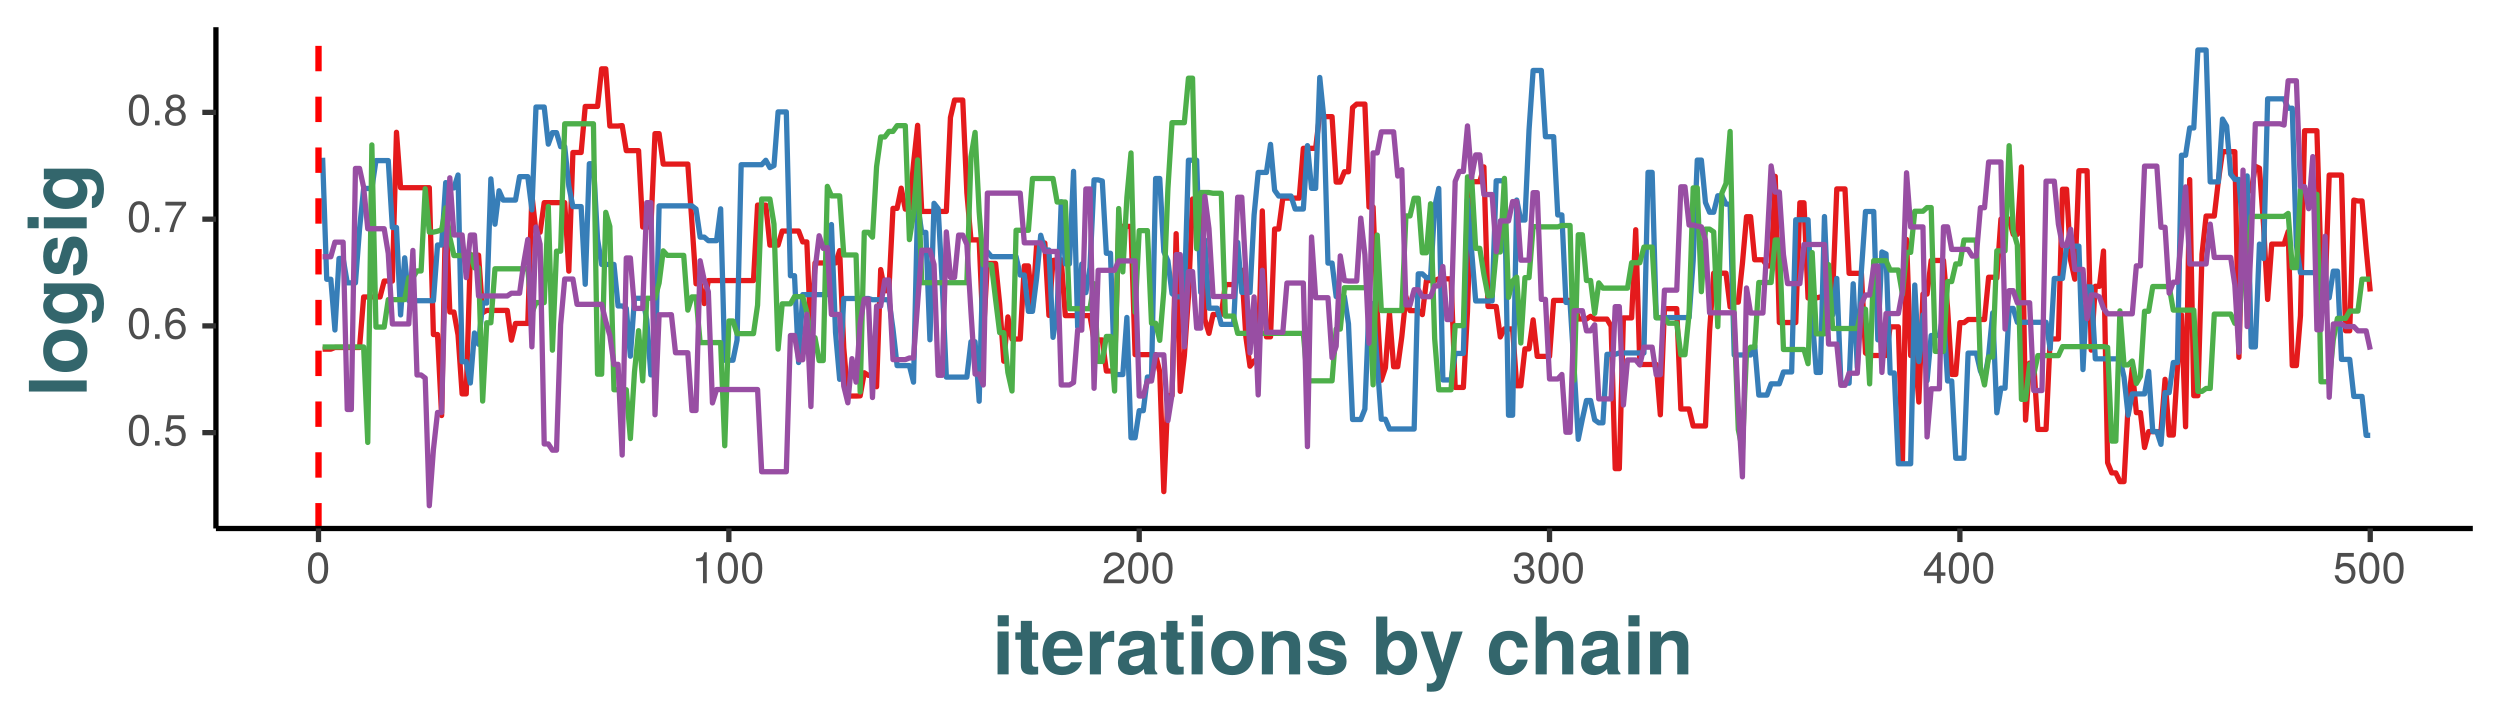<?xml version="1.0" encoding="UTF-8"?>
<svg xmlns="http://www.w3.org/2000/svg" xmlns:xlink="http://www.w3.org/1999/xlink" width="504pt" height="144pt" viewBox="0 0 504 144" version="1.1">
<defs>
<g>
<symbol overflow="visible" id="glyph0-0">
<path style="stroke:none;" d=""/>
</symbol>
<symbol overflow="visible" id="glyph0-1">
<path style="stroke:none;" d="M 4.453 -3 C 4.453 -5.156 3.781 -6.234 2.422 -6.234 C 1.078 -6.234 0.375 -5.141 0.375 -3.047 C 0.375 -0.953 1.078 0.125 2.422 0.125 C 3.734 0.125 4.453 -0.953 4.453 -3 Z M 3.672 -3.062 C 3.672 -1.297 3.266 -0.516 2.406 -0.516 C 1.578 -0.516 1.172 -1.344 1.172 -3.047 C 1.172 -4.75 1.578 -5.547 2.422 -5.547 C 3.25 -5.547 3.672 -4.734 3.672 -3.062 Z M 3.672 -3.062 "/>
</symbol>
<symbol overflow="visible" id="glyph0-2">
<path style="stroke:none;" d="M 1.688 0 L 1.688 -0.922 L 0.766 -0.922 L 0.766 0 Z M 1.688 0 "/>
</symbol>
<symbol overflow="visible" id="glyph0-3">
<path style="stroke:none;" d="M 4.516 -2.062 C 4.516 -3.297 3.688 -4.109 2.5 -4.109 C 2.062 -4.109 1.703 -4 1.344 -3.734 L 1.594 -5.344 L 4.188 -5.344 L 4.188 -6.109 L 0.969 -6.109 L 0.5 -2.844 L 1.219 -2.844 C 1.578 -3.266 1.875 -3.422 2.359 -3.422 C 3.188 -3.422 3.719 -2.891 3.719 -1.969 C 3.719 -1.062 3.203 -0.547 2.359 -0.547 C 1.688 -0.547 1.266 -0.891 1.078 -1.594 L 0.312 -1.594 C 0.562 -0.359 1.266 0.125 2.375 0.125 C 3.641 0.125 4.516 -0.75 4.516 -2.062 Z M 4.516 -2.062 "/>
</symbol>
<symbol overflow="visible" id="glyph0-4">
<path style="stroke:none;" d="M 4.516 -1.938 C 4.516 -3.094 3.719 -3.875 2.609 -3.875 C 1.984 -3.875 1.5 -3.641 1.172 -3.188 C 1.172 -4.703 1.672 -5.547 2.562 -5.547 C 3.109 -5.547 3.484 -5.203 3.609 -4.609 L 4.375 -4.609 C 4.234 -5.625 3.562 -6.234 2.609 -6.234 C 1.156 -6.234 0.375 -5.016 0.375 -2.844 C 0.375 -0.891 1.047 0.125 2.469 0.125 C 3.656 0.125 4.516 -0.719 4.516 -1.938 Z M 3.719 -1.875 C 3.719 -1.094 3.188 -0.547 2.484 -0.547 C 1.766 -0.547 1.219 -1.125 1.219 -1.922 C 1.219 -2.688 1.734 -3.188 2.5 -3.188 C 3.25 -3.188 3.719 -2.703 3.719 -1.875 Z M 3.719 -1.875 "/>
</symbol>
<symbol overflow="visible" id="glyph0-5">
<path style="stroke:none;" d="M 4.578 -5.453 L 4.578 -6.109 L 0.406 -6.109 L 0.406 -5.344 L 3.781 -5.344 C 2.531 -3.781 1.656 -1.953 1.219 0 L 2.047 0 C 2.391 -2.016 3.266 -3.891 4.578 -5.453 Z M 4.578 -5.453 "/>
</symbol>
<symbol overflow="visible" id="glyph0-6">
<path style="stroke:none;" d="M 4.516 -1.766 C 4.516 -2.453 4.156 -2.938 3.438 -3.281 C 4.078 -3.672 4.297 -3.984 4.297 -4.578 C 4.297 -5.547 3.531 -6.234 2.422 -6.234 C 1.312 -6.234 0.547 -5.547 0.547 -4.578 C 0.547 -4 0.75 -3.672 1.391 -3.281 C 0.672 -2.938 0.328 -2.453 0.328 -1.766 C 0.328 -0.625 1.188 0.125 2.422 0.125 C 3.656 0.125 4.516 -0.625 4.516 -1.766 Z M 3.5 -4.562 C 3.5 -3.969 3.062 -3.594 2.422 -3.594 C 1.766 -3.594 1.344 -3.969 1.344 -4.562 C 1.344 -5.156 1.766 -5.547 2.422 -5.547 C 3.078 -5.547 3.5 -5.156 3.5 -4.562 Z M 3.719 -1.75 C 3.719 -1.016 3.188 -0.547 2.406 -0.547 C 1.641 -0.547 1.125 -1.016 1.125 -1.75 C 1.125 -2.484 1.641 -2.938 2.422 -2.938 C 3.188 -2.938 3.719 -2.484 3.719 -1.75 Z M 3.719 -1.75 "/>
</symbol>
<symbol overflow="visible" id="glyph0-7">
<path style="stroke:none;" d="M 3.047 0 L 3.047 -6.234 L 2.547 -6.234 C 2.266 -5.281 2.094 -5.141 0.891 -5 L 0.891 -4.438 L 2.281 -4.438 L 2.281 0 Z M 3.047 0 "/>
</symbol>
<symbol overflow="visible" id="glyph0-8">
<path style="stroke:none;" d="M 4.5 -4.406 C 4.5 -5.469 3.672 -6.234 2.5 -6.234 C 1.219 -6.234 0.484 -5.594 0.438 -4.078 L 1.219 -4.078 C 1.281 -5.125 1.703 -5.562 2.469 -5.562 C 3.172 -5.562 3.703 -5.062 3.703 -4.391 C 3.703 -3.891 3.406 -3.469 2.859 -3.156 L 2.047 -2.703 C 0.75 -1.969 0.375 -1.375 0.297 0 L 4.453 0 L 4.453 -0.766 L 1.172 -0.766 C 1.25 -1.281 1.531 -1.594 2.297 -2.047 L 3.172 -2.531 C 4.047 -2.984 4.5 -3.641 4.5 -4.406 Z M 4.5 -4.406 "/>
</symbol>
<symbol overflow="visible" id="glyph0-9">
<path style="stroke:none;" d="M 4.453 -1.812 C 4.453 -2.562 4.141 -3.016 3.391 -3.266 C 3.969 -3.5 4.266 -3.891 4.266 -4.516 C 4.266 -5.594 3.547 -6.234 2.359 -6.234 C 1.109 -6.234 0.438 -5.547 0.406 -4.219 L 1.188 -4.219 C 1.203 -5.141 1.578 -5.562 2.375 -5.562 C 3.062 -5.562 3.469 -5.156 3.469 -4.5 C 3.469 -3.828 3.188 -3.547 1.938 -3.547 L 1.938 -2.906 L 2.359 -2.906 C 3.219 -2.906 3.656 -2.5 3.656 -1.797 C 3.656 -1.016 3.172 -0.547 2.359 -0.547 C 1.516 -0.547 1.109 -0.969 1.062 -1.875 L 0.281 -1.875 C 0.375 -0.5 1.062 0.125 2.344 0.125 C 3.625 0.125 4.453 -0.641 4.453 -1.812 Z M 4.453 -1.812 "/>
</symbol>
<symbol overflow="visible" id="glyph0-10">
<path style="stroke:none;" d="M 4.578 -1.5 L 4.578 -2.188 L 3.656 -2.188 L 3.656 -6.234 L 3.078 -6.234 L 0.25 -2.312 L 0.25 -1.5 L 2.875 -1.5 L 2.875 0 L 3.656 0 L 3.656 -1.5 Z M 2.875 -2.188 L 0.922 -2.188 L 2.875 -4.922 Z M 2.875 -2.188 "/>
</symbol>
<symbol overflow="visible" id="glyph1-0">
<path style="stroke:none;" d=""/>
</symbol>
<symbol overflow="visible" id="glyph1-1">
<path style="stroke:none;" d="M 3.312 0 L 3.312 -8.641 L 1.078 -8.641 L 1.078 0 Z M 3.344 -9.688 L 3.344 -11.922 L 1.109 -11.922 L 1.109 -9.688 Z M 3.344 -9.688 "/>
</symbol>
<symbol overflow="visible" id="glyph1-2">
<path style="stroke:none;" d="M 4.812 0 L 4.812 -1.562 C 4.594 -1.531 4.469 -1.516 4.297 -1.516 C 3.719 -1.516 3.562 -1.703 3.562 -2.469 L 3.562 -6.969 L 4.812 -6.969 L 4.812 -8.469 L 3.562 -8.469 L 3.562 -10.781 L 1.328 -10.781 L 1.328 -8.469 L 0.219 -8.469 L 0.219 -6.969 L 1.328 -6.969 L 1.328 -1.859 C 1.328 -0.5 2.047 0.062 3.516 0.062 C 4.016 0.062 4.422 0.016 4.812 0 Z M 4.812 0 "/>
</symbol>
<symbol overflow="visible" id="glyph1-3">
<path style="stroke:none;" d="M 8.406 -4 C 8.406 -6.969 6.891 -8.781 4.359 -8.781 C 1.875 -8.781 0.359 -7.109 0.359 -4.203 C 0.359 -1.438 1.859 0.141 4.297 0.141 C 6.234 0.141 7.812 -0.734 8.297 -2.438 L 6.094 -2.438 C 5.906 -1.812 5.203 -1.562 4.391 -1.562 C 3.328 -1.562 2.656 -2.047 2.594 -3.734 L 8.391 -3.734 Z M 6.062 -5.219 L 2.625 -5.219 C 2.766 -6.422 3.328 -7.078 4.312 -7.078 C 5.281 -7.078 5.953 -6.453 6.062 -5.219 Z M 6.062 -5.219 "/>
</symbol>
<symbol overflow="visible" id="glyph1-4">
<path style="stroke:none;" d="M 5.922 -6.5 L 5.922 -8.766 C 5.797 -8.781 5.719 -8.781 5.641 -8.781 C 4.625 -8.781 3.734 -8.109 3.25 -6.938 L 3.25 -8.641 L 1.016 -8.641 L 1.016 0 L 3.25 0 L 3.25 -4.594 C 3.25 -5.906 3.906 -6.562 5.219 -6.562 C 5.453 -6.562 5.609 -6.547 5.922 -6.5 Z M 5.922 -6.5 "/>
</symbol>
<symbol overflow="visible" id="glyph1-5">
<path style="stroke:none;" d="M 8.391 0 L 8.391 -0.266 C 7.984 -0.641 7.875 -0.875 7.875 -1.328 L 7.875 -6.125 C 7.875 -7.891 6.672 -8.781 4.344 -8.781 C 2 -8.781 0.781 -7.797 0.641 -5.797 L 2.797 -5.797 C 2.906 -6.688 3.281 -6.969 4.391 -6.969 C 5.25 -6.969 5.688 -6.688 5.688 -6.109 C 5.688 -5.203 5.016 -5.297 3.891 -5.109 L 2.984 -4.938 C 1.281 -4.641 0.453 -3.906 0.453 -2.344 C 0.453 -0.656 1.625 0.141 3.078 0.141 C 4.031 0.141 4.906 -0.266 5.703 -1.094 C 5.703 -0.641 5.75 -0.25 5.953 0 Z M 5.688 -3.703 C 5.688 -2.406 5.047 -1.656 3.906 -1.656 C 3.156 -1.656 2.688 -1.953 2.688 -2.594 C 2.688 -3.25 3.047 -3.484 3.969 -3.656 L 4.734 -3.812 C 5.328 -3.922 5.422 -3.953 5.688 -4.078 Z M 5.688 -3.703 "/>
</symbol>
<symbol overflow="visible" id="glyph1-6">
<path style="stroke:none;" d="M 9.109 -4.25 C 9.109 -7.188 7.516 -8.781 4.812 -8.781 C 2.172 -8.781 0.562 -7.156 0.562 -4.312 C 0.562 -1.469 2.172 0.141 4.828 0.141 C 7.453 0.141 9.109 -1.484 9.109 -4.25 Z M 6.859 -4.281 C 6.859 -2.672 6.031 -1.656 4.828 -1.656 C 3.609 -1.656 2.797 -2.672 2.797 -4.312 C 2.797 -5.969 3.609 -6.969 4.828 -6.969 C 6.062 -6.969 6.859 -5.984 6.859 -4.281 Z M 6.859 -4.281 "/>
</symbol>
<symbol overflow="visible" id="glyph1-7">
<path style="stroke:none;" d="M 8.734 0 L 8.734 -5.797 C 8.734 -7.703 7.688 -8.781 5.844 -8.781 C 4.672 -8.781 3.891 -8.359 3.25 -7.391 L 3.25 -8.641 L 1.016 -8.641 L 1.016 0 L 3.25 0 L 3.25 -5.188 C 3.25 -6.203 3.969 -6.875 5.062 -6.875 C 6.016 -6.875 6.5 -6.359 6.5 -5.328 L 6.5 0 Z M 8.734 0 "/>
</symbol>
<symbol overflow="visible" id="glyph1-8">
<path style="stroke:none;" d="M 8.312 -2.562 L 8.312 -2.672 C 8.312 -3.656 7.766 -4.406 6.625 -4.734 L 3.797 -5.547 C 3.172 -5.734 3.016 -5.875 3.016 -6.219 C 3.016 -6.703 3.516 -7.031 4.297 -7.031 C 5.375 -7.031 5.906 -6.641 5.922 -5.859 L 8.078 -5.859 C 8.047 -7.688 6.641 -8.781 4.312 -8.781 C 2.125 -8.781 0.766 -7.688 0.766 -5.906 C 0.766 -4.844 1.062 -4.266 2.656 -3.781 L 5.328 -2.938 C 5.891 -2.766 6.078 -2.594 6.078 -2.359 C 6.078 -1.828 5.453 -1.609 4.422 -1.609 C 3.391 -1.609 2.844 -1.812 2.656 -2.734 L 0.469 -2.734 C 0.531 -0.844 1.922 0.141 4.547 0.141 C 6.969 0.141 8.312 -0.812 8.312 -2.562 Z M 8.312 -2.562 "/>
</symbol>
<symbol overflow="visible" id="glyph1-9">
<path style="stroke:none;" d=""/>
</symbol>
<symbol overflow="visible" id="glyph1-10">
<path style="stroke:none;" d="M 9.203 -4.203 C 9.203 -6.656 7.844 -8.781 5.562 -8.781 C 4.5 -8.781 3.734 -8.391 3.188 -7.516 L 3.188 -11.656 L 0.938 -11.656 L 0.938 0 L 3.188 0 L 3.188 -0.984 C 3.734 -0.25 4.484 0.141 5.562 0.141 C 7.625 0.141 9.203 -1.594 9.203 -4.203 Z M 6.953 -4.297 C 6.953 -2.734 6.172 -1.734 5.078 -1.734 C 3.938 -1.734 3.188 -2.703 3.188 -4.359 C 3.188 -5.922 3.953 -6.906 5.078 -6.906 C 6.172 -6.906 6.953 -5.906 6.953 -4.297 Z M 6.953 -4.297 "/>
</symbol>
<symbol overflow="visible" id="glyph1-11">
<path style="stroke:none;" d="M 8.609 -8.641 L 6.297 -8.641 L 4.516 -2.359 L 2.609 -8.641 L 0.141 -8.641 L 3.359 0.375 L 3.359 0.422 C 3.359 1.234 2.75 1.859 1.969 1.859 C 1.797 1.859 1.656 1.844 1.375 1.766 L 1.375 3.438 C 1.719 3.484 1.906 3.5 2.172 3.5 C 3.688 3.5 4.469 3.234 5.062 1.578 Z M 8.609 -8.641 "/>
</symbol>
<symbol overflow="visible" id="glyph1-12">
<path style="stroke:none;" d="M 8.359 -2.984 L 6.203 -2.984 C 5.922 -2.094 5.469 -1.656 4.609 -1.656 C 3.469 -1.656 2.781 -2.578 2.781 -4.25 C 2.781 -5.844 3.203 -6.969 4.609 -6.969 C 5.516 -6.969 5.953 -6.547 6.203 -5.406 L 8.359 -5.406 C 8.188 -7.516 6.781 -8.781 4.625 -8.781 C 2.047 -8.781 0.547 -7.203 0.547 -4.25 C 0.547 -1.406 2.031 0.141 4.594 0.141 C 6.688 0.141 8.141 -1.156 8.359 -2.984 Z M 8.359 -2.984 "/>
</symbol>
<symbol overflow="visible" id="glyph1-13">
<path style="stroke:none;" d="M 8.656 0 L 8.656 -5.797 C 8.656 -7.812 7.469 -8.781 5.844 -8.781 C 4.734 -8.781 3.938 -8.344 3.312 -7.391 L 3.312 -11.656 L 1.078 -11.656 L 1.078 0 L 3.312 0 L 3.312 -5.188 C 3.312 -6.172 4.031 -6.875 5.047 -6.875 C 5.844 -6.875 6.422 -6.453 6.422 -5.281 L 6.422 0 Z M 8.656 0 "/>
</symbol>
<symbol overflow="visible" id="glyph2-0">
<path style="stroke:none;" d=""/>
</symbol>
<symbol overflow="visible" id="glyph2-1">
<path style="stroke:none;" d="M 0 -3.312 L -11.656 -3.312 L -11.656 -1.078 L 0 -1.078 Z M 0 -3.312 "/>
</symbol>
<symbol overflow="visible" id="glyph2-2">
<path style="stroke:none;" d="M -4.25 -9.109 C -7.188 -9.109 -8.781 -7.516 -8.781 -4.812 C -8.781 -2.172 -7.156 -0.562 -4.312 -0.562 C -1.469 -0.562 0.141 -2.172 0.141 -4.828 C 0.141 -7.453 -1.484 -9.109 -4.25 -9.109 Z M -4.281 -6.859 C -2.672 -6.859 -1.656 -6.031 -1.656 -4.828 C -1.656 -3.609 -2.672 -2.797 -4.312 -2.797 C -5.969 -2.797 -6.969 -3.609 -6.969 -4.828 C -6.969 -6.062 -5.984 -6.859 -4.281 -6.859 Z M -4.281 -6.859 "/>
</symbol>
<symbol overflow="visible" id="glyph2-3">
<path style="stroke:none;" d="M 0.281 -8.656 L -8.641 -8.656 L -8.641 -6.531 L -7.312 -6.531 C -8.344 -5.859 -8.781 -5.125 -8.781 -4.125 C -8.781 -2.078 -6.891 -0.547 -4.219 -0.547 C -1.531 -0.547 0.141 -1.953 0.141 -4.078 C 0.141 -5.094 -0.156 -5.703 -0.984 -6.531 L 0.281 -6.531 C 1.328 -6.531 2.047 -5.75 2.047 -4.625 C 2.047 -3.781 1.703 -3.219 1.047 -3.047 L 1.047 -0.719 C 2.453 -0.75 3.484 -2.172 3.484 -4.547 C 3.484 -7.156 2.312 -8.656 0.281 -8.656 Z M -4.25 -6.562 C -2.688 -6.562 -1.734 -5.75 -1.734 -4.578 C -1.734 -3.516 -2.688 -2.781 -4.25 -2.781 C -5.891 -2.781 -6.906 -3.516 -6.906 -4.609 C -6.906 -5.734 -5.859 -6.562 -4.25 -6.562 Z M -4.25 -6.562 "/>
</symbol>
<symbol overflow="visible" id="glyph2-4">
<path style="stroke:none;" d="M -2.562 -8.312 L -2.672 -8.312 C -3.656 -8.312 -4.406 -7.766 -4.734 -6.625 L -5.547 -3.797 C -5.734 -3.172 -5.875 -3.016 -6.219 -3.016 C -6.703 -3.016 -7.031 -3.516 -7.031 -4.297 C -7.031 -5.375 -6.641 -5.906 -5.859 -5.922 L -5.859 -8.078 C -7.688 -8.047 -8.781 -6.641 -8.781 -4.312 C -8.781 -2.125 -7.688 -0.766 -5.906 -0.766 C -4.844 -0.766 -4.266 -1.062 -3.781 -2.656 L -2.938 -5.328 C -2.766 -5.891 -2.594 -6.078 -2.359 -6.078 C -1.828 -6.078 -1.609 -5.453 -1.609 -4.422 C -1.609 -3.391 -1.812 -2.844 -2.734 -2.656 L -2.734 -0.469 C -0.844 -0.531 0.141 -1.922 0.141 -4.547 C 0.141 -6.969 -0.812 -8.312 -2.562 -8.312 Z M -2.562 -8.312 "/>
</symbol>
<symbol overflow="visible" id="glyph2-5">
<path style="stroke:none;" d="M 0 -3.312 L -8.641 -3.312 L -8.641 -1.078 L 0 -1.078 Z M -9.688 -3.344 L -11.922 -3.344 L -11.922 -1.109 L -9.688 -1.109 Z M -9.688 -3.344 "/>
</symbol>
</g>
<clipPath id="clip1">
  <path d="M 43.531 5.48 L 499 5.48 L 499 107 L 43.531 107 Z M 43.531 5.48 "/>
</clipPath>
<clipPath id="clip2">
  <path d="M 63 5.48 L 65 5.48 L 65 107.543 L 63 107.543 Z M 63 5.48 "/>
</clipPath>
</defs>
<g id="surface32">
<rect x="0" y="0" width="504" height="144" style="fill:rgb(100%,100%,100%);fill-opacity:1;stroke:none;"/>
<rect x="0" y="0" width="504" height="144" style="fill:rgb(100%,100%,100%);fill-opacity:1;stroke:none;"/>
<path style="fill:none;stroke-width:1.067;stroke-linecap:round;stroke-linejoin:round;stroke:rgb(100%,100%,100%);stroke-opacity:1;stroke-miterlimit:10;" d="M 0 144 L 504 144 L 504 0 L 0 0 Z M 0 144 "/>
<g clip-path="url(#clip1)" clip-rule="nonzero">
<path style=" stroke:none;fill-rule:nonzero;fill:rgb(100%,100%,100%);fill-opacity:1;" d="M 43.531 106.543 L 498.52 106.543 L 498.52 5.48 L 43.531 5.48 Z M 43.531 106.543 "/>
</g>
<path style="fill:none;stroke-width:1.067;stroke-linecap:butt;stroke-linejoin:round;stroke:rgb(89.412%,10.196%,10.98%);stroke-opacity:1;stroke-miterlimit:1;" d="M 65.039 70.391 L 66.695 70.391 L 67.52 70.051 L 72.484 70.051 L 73.312 59.867 L 76.621 59.867 L 77.449 56.66 L 79.102 56.66 L 79.93 26.672 L 80.758 37.84 L 86.547 37.84 L 87.375 67.441 L 88.203 67.441 L 89.031 83.766 L 89.855 41.453 L 90.684 62.902 L 91.512 62.902 L 92.34 67.523 L 93.164 79.406 L 93.992 79.406 L 94.82 51.445 L 96.477 51.445 L 97.301 63.039 L 98.129 62.578 L 102.266 62.578 L 103.094 68.578 L 103.922 65.207 L 106.402 65.207 L 107.23 39.297 L 108.055 46.816 L 108.883 46.816 L 109.711 40.852 L 113.848 40.852 L 114.676 54.66 L 115.5 30.742 L 117.156 30.742 L 117.984 21.457 L 120.465 21.457 L 121.293 13.875 L 122.121 13.875 L 122.945 25.406 L 124.602 25.406 L 125.43 25.316 L 126.258 30.371 L 128.738 30.371 L 129.566 45.766 L 131.219 45.766 L 132.047 26.938 L 132.875 26.938 L 133.703 33.078 L 138.664 33.078 L 139.492 44.855 L 140.32 57.203 L 141.145 57.203 L 141.973 61.199 L 142.801 56.566 L 151.902 56.566 L 152.727 41.352 L 154.383 41.352 L 155.211 49.414 L 156.863 49.414 L 157.691 46.574 L 161 46.574 L 161.828 48.77 L 162.656 48.77 L 163.48 68.203 L 164.309 53.016 L 168.445 53.016 L 169.273 50.523 L 170.102 70.129 L 170.926 79.844 L 172.582 79.844 L 173.41 79.801 L 174.238 75.152 L 175.062 75.672 L 175.891 75.672 L 176.719 77.961 L 177.547 54.344 L 178.371 58.598 L 179.199 58.598 L 180.027 42.008 L 180.855 42.008 L 181.684 37.938 L 182.508 42.156 L 183.336 42.156 L 184.164 33.027 L 184.992 25.266 L 185.816 42.629 L 190.781 42.629 L 191.609 23.688 L 192.438 20.168 L 194.09 20.168 L 194.918 38.84 L 195.746 48.359 L 197.398 48.359 L 198.227 67.812 L 199.055 53.117 L 200.707 53.117 L 201.535 61.297 L 202.363 72.82 L 203.191 63.891 L 204.02 68.348 L 205.672 68.348 L 206.5 53.605 L 207.328 53.605 L 208.152 62.004 L 208.98 49.52 L 209.809 49.52 L 210.637 49 L 211.465 63.586 L 212.289 52.508 L 213.117 52.363 L 213.945 52.363 L 214.773 63.633 L 219.734 63.633 L 220.562 68.531 L 222.219 68.531 L 223.043 74.805 L 224.699 74.805 L 225.527 45.641 L 228.008 45.641 L 228.836 71.496 L 232.973 71.496 L 233.801 74.945 L 234.625 99.109 L 235.453 79.754 L 236.281 79.754 L 237.109 47.109 L 237.934 78.898 L 238.762 71.754 L 239.59 59.797 L 240.418 40.121 L 242.07 40.121 L 242.898 64.418 L 243.727 67.207 L 244.555 63.398 L 246.207 63.398 L 247.035 57.371 L 248.691 57.371 L 249.516 56.41 L 250.344 54.48 L 251.172 67.965 L 252 73.828 L 252.824 72.746 L 253.652 72.746 L 254.48 42.52 L 255.309 67.902 L 256.137 67.902 L 256.961 46.168 L 257.789 46.168 L 258.617 39.938 L 261.926 39.938 L 262.754 29.902 L 265.234 29.902 L 266.062 22.934 L 266.891 23.516 L 268.543 23.516 L 269.371 36.703 L 270.199 36.703 L 271.027 34.625 L 271.852 34.625 L 272.68 21.691 L 273.508 20.984 L 275.16 20.984 L 275.988 41.734 L 276.816 41.734 L 277.645 62.551 L 278.473 76.66 L 279.297 74.133 L 280.125 63.246 L 280.953 73.93 L 281.781 73.93 L 282.605 67.875 L 283.434 59.82 L 284.262 62.621 L 285.918 62.621 L 286.742 63.426 L 287.57 56.559 L 289.227 56.559 L 290.051 56.215 L 292.535 56.215 L 293.363 78.109 L 295.016 78.109 L 295.844 62.832 L 296.672 36.629 L 298.324 36.629 L 299.152 33.648 L 299.98 61.789 L 301.633 61.789 L 302.461 67.93 L 303.289 66.312 L 304.941 66.312 L 305.77 77.773 L 306.598 77.773 L 307.426 70.332 L 308.25 70.332 L 309.078 64.484 L 309.906 71.84 L 312.387 71.84 L 313.215 60.559 L 317.352 60.559 L 318.18 64.312 L 319.832 64.312 L 320.66 63.773 L 321.488 64.328 L 323.969 64.328 L 324.797 65.754 L 325.625 94.477 L 326.453 94.477 L 327.277 64.086 L 328.934 64.086 L 329.762 46.316 L 330.586 73.484 L 333.898 73.484 L 334.723 83.621 L 335.551 62.227 L 338.031 62.227 L 338.859 82.453 L 340.516 82.453 L 341.344 85.879 L 343.824 85.879 L 344.652 66.746 L 345.477 55.078 L 347.961 55.078 L 348.789 61.875 L 349.613 60.914 L 350.441 60.914 L 351.27 53.148 L 352.098 43.684 L 352.922 43.684 L 353.75 52.371 L 355.406 52.371 L 356.234 53.621 L 357.059 53.621 L 357.887 35.562 L 358.715 65.023 L 362.023 65.023 L 362.852 40.883 L 363.68 40.883 L 364.504 60.07 L 366.16 60.07 L 366.988 59.867 L 368.641 59.867 L 369.469 58.996 L 370.297 38.086 L 371.949 38.086 L 372.777 55.105 L 375.258 55.105 L 376.086 71.164 L 376.914 71.668 L 380.223 71.668 L 381.051 65.887 L 382.703 65.887 L 383.531 93.352 L 384.359 48.277 L 385.188 71.672 L 386.016 70.535 L 386.84 81.051 L 387.668 59.285 L 388.496 59.285 L 389.324 52.512 L 391.805 52.512 L 392.633 62.176 L 393.461 75.48 L 394.285 75.48 L 395.113 65.047 L 395.941 65.047 L 396.77 64.414 L 400.078 64.414 L 400.906 55.891 L 401.73 55.891 L 402.559 56.031 L 403.387 44.176 L 405.039 44.176 L 405.867 47.254 L 406.695 47.254 L 407.523 33.648 L 408.352 84.695 L 409.176 73.191 L 410.004 73.191 L 410.832 86.578 L 412.484 86.578 L 413.312 68.332 L 414.969 68.332 L 415.797 38.152 L 416.621 38.152 L 417.449 52.547 L 418.277 56.281 L 419.105 34.418 L 420.758 34.418 L 421.586 70.582 L 422.414 57.719 L 423.242 57.719 L 424.066 50.605 L 424.895 93.285 L 425.723 95.336 L 426.551 95.336 L 427.375 97.09 L 428.203 97.09 L 429.031 81.605 L 429.859 74.281 L 430.688 83.191 L 431.512 83.191 L 432.34 90.215 L 433.168 87.012 L 433.996 87.016 L 435.648 87.016 L 436.477 76.473 L 437.305 87.707 L 438.133 87.707 L 438.957 74.293 L 439.785 63.457 L 440.613 86.031 L 441.441 36.211 L 442.266 79.77 L 443.094 79.77 L 443.922 51.258 L 444.75 43.551 L 446.402 43.551 L 447.23 36.383 L 448.059 30.578 L 450.539 30.578 L 451.367 72.035 L 452.195 38.445 L 453.848 38.445 L 454.676 33.516 L 455.504 33.898 L 456.332 45.43 L 457.156 60.367 L 457.984 49.207 L 460.469 49.207 L 461.293 46.672 L 462.121 73.699 L 462.949 73.699 L 463.777 63.633 L 464.602 26.352 L 467.086 26.352 L 467.914 53.355 L 468.738 58.688 L 469.566 35.293 L 472.047 35.293 L 472.875 66.684 L 473.703 66.684 L 474.531 40.344 L 475.355 40.512 L 476.184 40.512 L 477.012 50.137 L 477.84 58.766 "/>
<path style="fill:none;stroke-width:1.067;stroke-linecap:butt;stroke-linejoin:round;stroke:rgb(21.569%,49.412%,72.157%);stroke-opacity:1;stroke-miterlimit:1;" d="M 65.039 31.805 L 65.867 56.301 L 66.695 56.301 L 67.52 66.523 L 68.348 52.109 L 69.176 52.109 L 70.004 57.02 L 71.656 57.02 L 72.484 46.133 L 73.312 37.996 L 74.965 37.996 L 75.793 32.375 L 78.273 32.375 L 79.102 45.859 L 79.93 45.859 L 80.758 63.484 L 81.586 51.977 L 82.41 60.621 L 87.375 60.621 L 88.203 49.391 L 89.031 49.391 L 89.855 36.812 L 90.684 37.879 L 91.512 37.879 L 92.34 35.281 L 93.164 72.918 L 93.992 72.918 L 94.82 77.211 L 95.648 67.133 L 96.477 69.398 L 97.301 61.09 L 98.129 61.09 L 98.957 36.066 L 99.785 45.199 L 100.609 38.465 L 101.438 40.336 L 103.922 40.336 L 104.746 35.613 L 106.402 35.613 L 107.23 42.312 L 108.055 21.578 L 109.711 21.578 L 110.539 29.059 L 111.367 26.738 L 112.191 26.738 L 113.02 29.566 L 113.848 29.566 L 114.676 37.535 L 115.5 41.645 L 117.156 41.645 L 117.984 57.309 L 118.812 33.008 L 119.637 33.008 L 120.465 48.211 L 121.293 53.312 L 123.773 53.312 L 124.602 61.684 L 125.43 61.684 L 126.258 62.164 L 127.082 71.805 L 127.91 60.137 L 129.566 60.137 L 130.391 64.508 L 131.219 75.57 L 132.047 75.57 L 132.875 41.504 L 139.492 41.504 L 140.32 42.141 L 141.145 47.805 L 141.973 47.805 L 142.801 48.516 L 144.457 48.516 L 145.281 42.102 L 146.109 72.625 L 147.766 72.625 L 148.59 68.566 L 149.418 33.207 L 153.555 33.207 L 154.383 32.312 L 155.211 33.789 L 156.035 33.379 L 156.863 22.559 L 158.52 22.559 L 159.348 55.582 L 160.172 55.582 L 161 73.082 L 161.828 59.398 L 166.793 59.398 L 167.617 45.27 L 168.445 67.055 L 169.273 76.473 L 170.102 60.176 L 175.062 60.176 L 175.891 60.422 L 179.199 60.422 L 180.027 66.363 L 180.855 73.707 L 183.336 73.707 L 184.164 77.043 L 184.992 41.309 L 185.816 46.852 L 186.645 46.852 L 187.473 68.496 L 188.301 40.992 L 189.129 42.055 L 189.953 57.07 L 190.781 76.023 L 194.918 76.023 L 195.746 68.902 L 196.574 68.902 L 197.398 80.887 L 198.227 50.781 L 199.055 50.781 L 199.883 51.746 L 204.844 51.746 L 205.672 55.445 L 206.5 55.445 L 207.328 62.766 L 208.152 62.766 L 208.98 56.082 L 209.809 47.43 L 210.637 50.41 L 211.465 50.41 L 212.289 68.008 L 213.117 62.84 L 213.945 40.695 L 214.773 53.191 L 215.598 53.191 L 216.426 34.547 L 217.254 65.926 L 218.082 53.246 L 218.91 58.992 L 219.734 53.957 L 220.562 36.262 L 221.391 36.262 L 222.219 36.496 L 223.043 51.059 L 223.871 51.059 L 224.699 75.516 L 226.355 75.516 L 227.18 64 L 228.008 88.246 L 228.836 88.246 L 229.664 82.793 L 230.488 82.793 L 231.316 76.008 L 232.145 76.008 L 232.973 35.988 L 233.801 35.988 L 234.625 50.73 L 235.453 52.586 L 236.281 59.172 L 237.109 59.84 L 238.762 59.84 L 239.59 32.305 L 241.246 32.305 L 242.07 58.957 L 242.898 48.375 L 243.727 62.133 L 245.379 62.133 L 246.207 65.391 L 248.691 65.391 L 249.516 48.867 L 250.344 58.938 L 252 58.938 L 252.824 43.352 L 253.652 34.766 L 255.309 34.766 L 256.137 29.109 L 256.961 38.355 L 257.789 39.523 L 260.27 39.523 L 261.098 42.133 L 262.754 42.133 L 263.582 29.363 L 264.406 37.969 L 265.234 37.969 L 266.062 15.617 L 266.891 23.828 L 267.715 53.039 L 268.543 53.039 L 269.371 59.789 L 271.027 59.789 L 271.852 65.27 L 272.68 84.574 L 274.336 84.574 L 275.16 82.473 L 275.988 61.832 L 276.816 61.191 L 277.645 73.211 L 278.473 84.52 L 279.297 84.52 L 280.125 86.488 L 285.09 86.488 L 285.918 55.211 L 286.742 55.211 L 287.57 55.977 L 288.398 55.977 L 289.227 41.766 L 290.051 37.992 L 290.879 76.594 L 292.535 76.594 L 293.363 71.25 L 295.016 71.25 L 295.844 40.199 L 296.672 50.469 L 297.496 60.676 L 300.809 60.676 L 301.633 36.445 L 303.289 36.445 L 304.117 83.703 L 304.941 83.703 L 305.77 40.332 L 306.598 44.363 L 307.426 44.363 L 308.25 26.238 L 309.078 14.207 L 310.734 14.207 L 311.562 27.559 L 313.215 27.559 L 314.043 43.332 L 314.871 43.332 L 315.695 60.973 L 316.523 60.973 L 317.352 74.359 L 318.18 88.562 L 319.008 84.465 L 319.832 80.746 L 320.66 80.746 L 321.488 84.652 L 322.316 85.242 L 323.141 85.242 L 323.969 71.438 L 324.797 71.422 L 325.625 71.422 L 326.453 71.156 L 331.414 71.156 L 332.242 34.75 L 333.07 34.75 L 333.898 64.02 L 340.516 64.02 L 341.344 52.57 L 342.168 32.273 L 342.996 32.273 L 343.824 40.84 L 344.652 42.789 L 345.477 42.789 L 346.305 39.469 L 347.133 39.469 L 347.961 41.16 L 348.789 41.16 L 349.613 71.566 L 352.922 71.566 L 353.75 69.734 L 354.578 79.645 L 356.234 79.645 L 357.059 77.379 L 358.715 77.379 L 359.543 74.992 L 361.195 74.992 L 362.023 44.301 L 364.504 44.301 L 365.332 63.801 L 366.16 75.086 L 366.988 75.086 L 367.812 43.66 L 368.641 63.48 L 369.469 63.48 L 370.297 56.137 L 371.125 77.25 L 372.777 77.25 L 373.605 57.215 L 374.434 74.074 L 375.258 54.613 L 376.086 42.637 L 377.742 42.637 L 378.57 68.508 L 379.395 50.797 L 380.223 51.188 L 381.051 75.188 L 381.879 75.188 L 382.703 93.496 L 385.188 93.496 L 386.016 57.461 L 386.84 72.887 L 387.668 63.469 L 388.496 76.742 L 389.324 67.641 L 390.977 67.641 L 391.805 63.207 L 392.633 76.805 L 393.461 76.805 L 394.285 92.371 L 395.941 92.371 L 396.77 71.188 L 398.422 71.188 L 399.25 74.789 L 400.078 76.543 L 400.906 71.672 L 401.73 63.082 L 402.559 83.215 L 403.387 78.258 L 404.215 78.258 L 405.039 62.188 L 405.867 62.188 L 406.695 64.973 L 412.484 64.973 L 413.312 70.32 L 414.141 56.141 L 415.797 56.141 L 416.621 49.633 L 419.105 49.633 L 419.93 74.504 L 420.758 57.844 L 421.586 57.844 L 422.414 72.34 L 427.375 72.34 L 428.203 76.02 L 429.031 83.699 L 429.859 79.414 L 432.34 79.414 L 433.168 74.863 L 433.996 87 L 434.82 87 L 435.648 89.578 L 436.477 79.152 L 437.305 79.152 L 438.133 73.086 L 438.957 73.086 L 439.785 31.293 L 440.613 31.293 L 441.441 25.801 L 442.266 25.801 L 443.094 10.074 L 444.75 10.074 L 445.578 36.668 L 447.23 36.668 L 448.059 24.008 L 448.887 25.418 L 449.711 35.121 L 450.539 36.172 L 451.367 36.172 L 452.195 46.957 L 453.023 35.469 L 453.848 69.93 L 454.676 69.93 L 455.504 49.211 L 456.332 52.117 L 457.156 19.926 L 460.469 19.926 L 461.293 21.82 L 462.121 21.82 L 462.949 49.449 L 463.777 54.965 L 467.914 54.965 L 468.738 60.027 L 469.566 60.027 L 470.395 54.664 L 471.223 54.664 L 472.047 72.457 L 473.703 72.457 L 474.531 79.922 L 476.184 79.922 L 477.012 87.762 L 477.84 87.762 "/>
<path style="fill:none;stroke-width:1.067;stroke-linecap:butt;stroke-linejoin:round;stroke:rgb(30.196%,68.627%,29.02%);stroke-opacity:1;stroke-miterlimit:1;" d="M 65.039 69.949 L 73.312 69.949 L 74.141 89.191 L 74.965 29.219 L 75.793 65.938 L 77.449 65.938 L 78.273 60.406 L 81.586 60.406 L 82.41 55.977 L 83.238 55.977 L 84.066 54.621 L 84.895 54.621 L 85.719 38.051 L 86.547 46.797 L 87.375 46.797 L 88.203 46.613 L 89.031 46.324 L 89.855 41.898 L 90.684 47.879 L 91.512 51.523 L 93.164 51.523 L 93.992 51.242 L 94.82 51.242 L 95.648 53.988 L 96.477 53.988 L 97.301 80.855 L 98.129 65.066 L 98.957 65.066 L 99.785 54.191 L 106.402 54.191 L 107.23 63.094 L 108.055 61.004 L 109.711 61.004 L 110.539 41.621 L 111.367 70.598 L 112.191 50.637 L 113.02 50.637 L 113.848 24.957 L 119.637 24.957 L 120.465 75.434 L 121.293 75.434 L 122.121 42.809 L 122.945 45.656 L 123.773 78.57 L 126.258 78.57 L 127.082 88.41 L 127.91 75.035 L 128.738 66.668 L 129.566 76.777 L 130.391 60.125 L 132.047 60.125 L 132.875 57.062 L 133.703 50.574 L 134.527 51.484 L 137.836 51.484 L 138.664 62.52 L 139.492 59.855 L 140.32 59.855 L 141.145 69.07 L 145.281 69.07 L 146.109 89.859 L 146.938 64.711 L 147.766 64.711 L 148.59 67.258 L 151.902 67.258 L 152.727 61.527 L 153.555 40.121 L 155.211 40.121 L 156.035 45.176 L 156.863 70.379 L 157.691 61.25 L 159.348 61.25 L 160.172 59.805 L 161.828 59.805 L 162.656 62.938 L 163.48 68.082 L 164.309 68.082 L 165.137 72.691 L 165.965 72.691 L 166.793 37.574 L 167.617 39.488 L 169.273 39.488 L 170.102 51.406 L 172.582 51.406 L 173.41 79.008 L 174.238 46.828 L 175.062 46.828 L 175.891 47.816 L 176.719 33.605 L 177.547 27.613 L 178.371 27.613 L 179.199 26.492 L 180.027 26.492 L 180.855 25.332 L 182.508 25.332 L 183.336 48.301 L 184.164 43.105 L 184.992 32.238 L 185.816 56.992 L 194.918 56.992 L 195.746 31.613 L 196.574 26.695 L 197.398 42.652 L 198.227 53.363 L 199.883 53.363 L 200.707 60.344 L 201.535 67.062 L 202.363 67.062 L 203.191 75.102 L 204.02 78.824 L 204.844 46.422 L 207.328 46.422 L 208.152 35.984 L 212.289 35.984 L 213.117 40.727 L 214.773 40.727 L 215.598 62.234 L 219.734 62.234 L 220.562 57.195 L 221.391 72.863 L 222.219 72.863 L 223.043 67.824 L 223.871 67.824 L 224.699 78.828 L 225.527 42.043 L 226.355 54.812 L 227.18 39.816 L 228.008 30.836 L 228.836 62.953 L 229.664 46.492 L 231.316 46.492 L 232.145 65.164 L 232.973 65.164 L 233.801 68.613 L 234.625 58.715 L 235.453 38.031 L 236.281 24.73 L 238.762 24.73 L 239.59 15.766 L 240.418 15.766 L 241.246 50.141 L 242.07 38.816 L 243.727 38.816 L 244.555 38.965 L 246.207 38.965 L 247.035 63.723 L 248.691 63.723 L 249.516 67.203 L 262.754 67.203 L 263.582 76.777 L 268.543 76.777 L 269.371 66.34 L 270.199 66.34 L 271.027 57.996 L 275.988 57.996 L 276.816 77.578 L 277.645 47.391 L 278.473 62.602 L 282.605 62.602 L 283.434 43.531 L 284.262 43.531 L 285.09 39.969 L 285.918 39.969 L 286.742 50.953 L 287.57 50.953 L 288.398 41.082 L 289.227 68.254 L 290.051 78.582 L 292.535 78.582 L 293.363 65.645 L 295.016 65.645 L 295.844 35.66 L 296.672 35.66 L 297.496 50.066 L 298.324 50.066 L 299.152 55.332 L 299.98 59.617 L 300.809 59.617 L 301.633 50.793 L 302.461 50.793 L 303.289 35.957 L 304.117 59.941 L 304.941 56.648 L 305.77 55.871 L 306.598 69.148 L 307.426 55.969 L 308.25 55.969 L 309.078 45.688 L 309.906 45.688 L 310.734 45.738 L 314.043 45.738 L 314.871 45.457 L 316.523 45.457 L 317.352 76.648 L 318.18 47.328 L 319.008 47.328 L 319.832 56.547 L 320.66 56.547 L 321.488 63.172 L 322.316 57.031 L 323.141 58.086 L 328.105 58.086 L 328.934 52.965 L 330.586 52.965 L 331.414 49.82 L 333.07 49.82 L 333.898 64.066 L 335.551 64.066 L 336.379 65.164 L 338.031 65.164 L 338.859 71.508 L 339.688 71.508 L 340.516 63.301 L 341.344 37.879 L 342.168 37.879 L 342.996 58.801 L 343.824 46.191 L 344.652 46.191 L 345.477 46.75 L 346.305 65.848 L 347.133 38.914 L 347.961 36.996 L 348.789 26.5 L 349.613 65.215 L 350.441 86.621 L 351.27 90.621 L 352.098 70.836 L 352.922 69.984 L 353.75 69.984 L 354.578 56.949 L 357.059 56.949 L 357.887 48.375 L 358.715 48.375 L 359.543 70.461 L 363.68 70.461 L 364.504 73.32 L 365.332 50.922 L 366.16 67.297 L 367.812 67.297 L 368.641 53.359 L 369.469 66.227 L 374.434 66.227 L 375.258 62.336 L 376.086 62.336 L 376.914 77.387 L 377.742 52.555 L 380.223 52.555 L 381.051 54.445 L 382.703 54.445 L 383.531 59.305 L 384.359 50.879 L 385.188 50.879 L 386.016 42.586 L 387.668 42.586 L 388.496 41.844 L 389.324 41.844 L 390.148 70.84 L 391.805 70.84 L 392.633 56.762 L 393.461 56.762 L 394.285 53.203 L 395.113 53.203 L 395.941 48.387 L 398.422 48.387 L 399.25 74.062 L 400.078 77.602 L 400.906 71.957 L 401.73 71.957 L 402.559 50.566 L 404.215 50.566 L 405.039 29.375 L 405.867 46.547 L 406.695 49.395 L 407.523 80.508 L 408.352 80.508 L 409.176 73.418 L 410.004 75.523 L 410.832 71.691 L 414.969 71.691 L 415.797 69.879 L 424.066 69.879 L 424.895 70.031 L 425.723 88.918 L 426.551 88.918 L 427.375 62.668 L 428.203 73.566 L 429.031 73.566 L 429.859 72.785 L 430.688 77.312 L 431.512 75.871 L 432.34 62.75 L 433.168 62.75 L 433.996 57.766 L 437.305 57.766 L 438.133 62.516 L 442.266 62.516 L 443.094 78.895 L 443.922 78.895 L 444.75 78.312 L 445.578 78.312 L 446.402 63.32 L 449.711 63.32 L 450.539 65.18 L 451.367 65.18 L 452.195 53.809 L 453.023 53.809 L 453.848 43.625 L 460.469 43.625 L 461.293 43.023 L 462.121 53.957 L 462.949 53.957 L 463.777 38.25 L 464.602 38.25 L 465.43 39.188 L 467.086 39.188 L 467.914 76.965 L 469.566 76.965 L 470.395 68.461 L 471.223 64.184 L 472.875 64.184 L 473.703 62.711 L 475.355 62.711 L 476.184 56.281 L 477.84 56.281 "/>
<path style="fill:none;stroke-width:1.067;stroke-linecap:butt;stroke-linejoin:round;stroke:rgb(59.608%,30.588%,63.922%);stroke-opacity:1;stroke-miterlimit:1;" d="M 65.039 51.758 L 66.695 51.758 L 67.52 48.816 L 69.176 48.816 L 70.004 82.547 L 70.828 82.547 L 71.656 33.957 L 72.484 33.957 L 73.312 37.762 L 74.141 46.113 L 77.449 46.113 L 78.273 51.109 L 79.102 65.312 L 82.41 65.312 L 83.238 50.488 L 84.066 75.598 L 84.895 75.598 L 85.719 76.211 L 86.547 101.949 L 87.375 90.676 L 88.203 83.156 L 89.031 83.156 L 89.855 51.457 L 90.684 35.848 L 91.512 47.367 L 93.164 47.367 L 93.992 55.961 L 94.82 47.391 L 95.648 47.391 L 96.477 59.664 L 102.266 59.664 L 103.094 59.117 L 104.746 59.117 L 105.574 53.078 L 106.402 48.285 L 107.23 69.918 L 108.055 45.766 L 108.883 49.23 L 109.711 89.5 L 110.539 89.5 L 111.367 90.754 L 112.191 90.754 L 113.02 65.449 L 113.848 56.25 L 115.5 56.25 L 116.328 61.352 L 121.293 61.352 L 122.121 64.754 L 122.945 67.625 L 123.773 73.453 L 124.602 73.453 L 125.43 91.734 L 126.258 52.012 L 127.082 52.012 L 127.91 62.172 L 129.566 62.172 L 130.391 40.855 L 131.219 40.855 L 132.047 83.613 L 132.875 63.457 L 134.527 63.457 L 135.355 63.441 L 136.184 71.113 L 138.664 71.113 L 139.492 82.75 L 140.32 82.75 L 141.145 52.57 L 141.973 56.488 L 142.801 58.812 L 143.629 81.227 L 144.457 78.531 L 152.727 78.531 L 153.555 95.102 L 158.52 95.102 L 159.348 67.641 L 160.172 67.641 L 161 72.527 L 161.828 72.527 L 162.656 63.355 L 163.48 81.961 L 164.309 54.367 L 165.137 47.527 L 165.965 50.074 L 166.793 49.918 L 167.617 63.391 L 169.273 63.391 L 170.102 77.84 L 170.926 81.203 L 171.754 72.309 L 172.582 77.035 L 173.41 65.078 L 174.238 60.293 L 175.062 60.293 L 175.891 80.141 L 176.719 61.711 L 177.547 61.711 L 178.371 56.453 L 179.199 56.453 L 180.027 72.5 L 182.508 72.5 L 183.336 72.168 L 184.164 72.168 L 184.992 61.117 L 185.816 50.453 L 187.473 50.453 L 188.301 53.312 L 189.129 75.66 L 189.953 75.66 L 190.781 46.758 L 191.609 55.934 L 192.438 55.934 L 193.262 47.398 L 194.09 47.398 L 194.918 49.273 L 195.746 62.84 L 196.574 75.41 L 197.398 75.41 L 198.227 77.613 L 199.055 38.934 L 205.672 38.934 L 206.5 48.953 L 209.809 48.953 L 210.637 50.695 L 213.117 50.695 L 213.945 77.605 L 215.598 77.605 L 216.426 77.125 L 217.254 66.551 L 218.082 66.551 L 218.91 38.094 L 219.734 38.094 L 220.562 78.277 L 221.391 54.492 L 224.699 54.492 L 225.527 52.602 L 228.836 52.602 L 229.664 79.836 L 230.488 79.836 L 231.316 76.809 L 232.145 76.809 L 232.973 71.531 L 234.625 71.531 L 235.453 84.785 L 236.281 79.531 L 237.109 51.332 L 237.934 51.332 L 238.762 69.926 L 239.59 54.754 L 240.418 54.754 L 241.246 66.145 L 242.07 66.145 L 242.898 39.582 L 243.727 46.078 L 244.555 59.777 L 248.691 59.777 L 249.516 39.762 L 250.344 39.762 L 251.172 55.18 L 252 71.137 L 252.824 59.863 L 253.652 79.613 L 254.48 54.492 L 255.309 66.996 L 258.617 66.996 L 259.445 57.062 L 262.754 57.062 L 263.582 90.035 L 264.406 47.777 L 265.234 60.016 L 267.715 60.016 L 268.543 72.113 L 269.371 69.812 L 270.199 51.59 L 271.027 56.562 L 271.852 56.652 L 273.508 56.652 L 274.336 43.984 L 275.16 51.336 L 275.988 69.191 L 276.816 30.828 L 277.645 30.828 L 278.473 26.578 L 280.953 26.578 L 281.781 35.492 L 282.605 34.211 L 283.434 61.484 L 284.262 61.484 L 285.09 58.406 L 285.918 58.406 L 286.742 59.816 L 288.398 59.816 L 289.227 57.629 L 290.051 57.629 L 290.879 53.734 L 291.707 64.422 L 292.535 64.422 L 293.363 36.574 L 294.188 34.559 L 295.016 34.559 L 295.844 25.387 L 296.672 35.746 L 297.496 31.23 L 298.324 31.23 L 299.152 39.219 L 300.809 39.219 L 301.633 50.738 L 302.461 44.539 L 304.117 44.539 L 304.941 40.633 L 305.77 40.633 L 306.598 52.453 L 308.25 52.453 L 309.078 38.84 L 309.906 38.84 L 310.734 60.355 L 311.562 60.355 L 312.387 76.398 L 314.043 76.398 L 314.871 75.492 L 315.695 87.137 L 316.523 87.137 L 317.352 62.637 L 319.008 62.637 L 319.832 66.695 L 320.66 66.695 L 321.488 65.48 L 322.316 80.422 L 324.797 80.422 L 325.625 61.82 L 326.453 61.82 L 327.277 81.648 L 328.105 72.574 L 329.762 72.574 L 330.586 73.57 L 331.414 69.988 L 333.07 69.988 L 333.898 75.535 L 334.723 75.535 L 335.551 58.496 L 338.031 58.496 L 338.859 37.66 L 339.688 37.66 L 340.516 45.363 L 341.344 45.363 L 342.168 45.59 L 342.996 45.734 L 343.824 48.441 L 344.652 63.062 L 349.613 63.062 L 350.441 82.035 L 351.27 96.129 L 352.098 58.059 L 352.922 63.109 L 355.406 63.109 L 356.234 49.137 L 357.059 33.453 L 357.887 38.727 L 358.715 38.727 L 359.543 51.34 L 360.367 57.176 L 362.852 57.176 L 363.68 49.293 L 367.812 49.293 L 368.641 69.367 L 370.297 69.367 L 371.125 77.676 L 371.949 77.676 L 372.777 75.242 L 374.434 75.242 L 375.258 61.258 L 376.086 59.473 L 376.914 59.473 L 377.742 53.641 L 378.57 53.641 L 379.395 75.078 L 380.223 63.211 L 382.703 63.211 L 383.531 58.781 L 384.359 34.836 L 385.188 45.75 L 387.668 45.75 L 388.496 88.078 L 389.324 78.375 L 390.977 78.375 L 391.805 45.734 L 392.633 45.734 L 393.461 50.281 L 396.77 50.281 L 397.594 51.621 L 398.422 51.621 L 399.25 41.871 L 400.078 41.871 L 400.906 32.66 L 403.387 32.66 L 404.215 66.328 L 405.039 58.598 L 405.867 58.598 L 406.695 61.039 L 409.176 61.039 L 410.004 78.73 L 411.66 78.73 L 412.484 36.52 L 414.141 36.52 L 414.969 45.188 L 415.797 49.484 L 416.621 49.484 L 417.449 46.227 L 418.277 54.324 L 419.93 54.324 L 420.758 64.246 L 421.586 59.469 L 422.414 59.469 L 423.242 59.84 L 424.066 62.176 L 424.895 63.262 L 429.859 63.262 L 430.688 53.594 L 431.512 53.594 L 432.34 33.492 L 434.82 33.492 L 435.648 45.816 L 436.477 45.816 L 437.305 59.102 L 438.133 56.891 L 438.957 56.891 L 439.785 47.426 L 440.613 37.676 L 441.441 53.211 L 444.75 53.211 L 445.578 45.184 L 446.402 51.902 L 449.711 51.902 L 450.539 57.43 L 451.367 71.035 L 452.195 34.297 L 453.023 65.832 L 453.848 48.926 L 454.676 24.953 L 459.641 24.953 L 460.469 25.211 L 461.293 16.285 L 462.949 16.285 L 463.777 37.613 L 464.602 37.613 L 465.43 42.07 L 466.258 31.574 L 467.086 66.48 L 467.914 66.48 L 468.738 47.629 L 469.566 80.086 L 470.395 65.316 L 472.047 65.316 L 472.875 65.836 L 474.531 65.836 L 475.355 66.699 L 477.012 66.699 L 477.84 70.484 "/>
<g clip-path="url(#clip2)" clip-rule="nonzero">
<path style="fill:none;stroke-width:1.28;stroke-linecap:butt;stroke-linejoin:round;stroke:rgb(100%,0%,0%);stroke-opacity:1;stroke-dasharray:5.121,5.121;stroke-miterlimit:10;" d="M 64.211 106.543 L 64.211 5.48 "/>
</g>
<path style="fill:none;stroke-width:1.067;stroke-linecap:butt;stroke-linejoin:round;stroke:rgb(0%,0%,0%);stroke-opacity:1;stroke-miterlimit:10;" d="M 43.531 106.543 L 43.531 5.48 "/>
<g style="fill:rgb(30.196%,30.196%,30.196%);fill-opacity:1;">
  <use xlink:href="#glyph0-1" x="25.598" y="89.825"/>
  <use xlink:href="#glyph0-2" x="30.488" y="89.825"/>
  <use xlink:href="#glyph0-3" x="32.934" y="89.825"/>
</g>
<g style="fill:rgb(30.196%,30.196%,30.196%);fill-opacity:1;">
  <use xlink:href="#glyph0-1" x="25.598" y="68.302"/>
  <use xlink:href="#glyph0-2" x="30.488" y="68.302"/>
  <use xlink:href="#glyph0-4" x="32.934" y="68.302"/>
</g>
<g style="fill:rgb(30.196%,30.196%,30.196%);fill-opacity:1;">
  <use xlink:href="#glyph0-1" x="25.598" y="46.782"/>
  <use xlink:href="#glyph0-2" x="30.488" y="46.782"/>
  <use xlink:href="#glyph0-5" x="32.934" y="46.782"/>
</g>
<g style="fill:rgb(30.196%,30.196%,30.196%);fill-opacity:1;">
  <use xlink:href="#glyph0-1" x="25.598" y="25.259"/>
  <use xlink:href="#glyph0-2" x="30.488" y="25.259"/>
  <use xlink:href="#glyph0-6" x="32.934" y="25.259"/>
</g>
<path style="fill:none;stroke-width:1.067;stroke-linecap:butt;stroke-linejoin:round;stroke:rgb(20%,20%,20%);stroke-opacity:1;stroke-miterlimit:10;" d="M 40.789 87.223 L 43.531 87.223 "/>
<path style="fill:none;stroke-width:1.067;stroke-linecap:butt;stroke-linejoin:round;stroke:rgb(20%,20%,20%);stroke-opacity:1;stroke-miterlimit:10;" d="M 40.789 65.699 L 43.531 65.699 "/>
<path style="fill:none;stroke-width:1.067;stroke-linecap:butt;stroke-linejoin:round;stroke:rgb(20%,20%,20%);stroke-opacity:1;stroke-miterlimit:10;" d="M 40.789 44.18 L 43.531 44.18 "/>
<path style="fill:none;stroke-width:1.067;stroke-linecap:butt;stroke-linejoin:round;stroke:rgb(20%,20%,20%);stroke-opacity:1;stroke-miterlimit:10;" d="M 40.789 22.656 L 43.531 22.656 "/>
<path style="fill:none;stroke-width:1.067;stroke-linecap:butt;stroke-linejoin:round;stroke:rgb(0%,0%,0%);stroke-opacity:1;stroke-miterlimit:10;" d="M 43.531 106.543 L 498.52 106.543 "/>
<path style="fill:none;stroke-width:1.067;stroke-linecap:butt;stroke-linejoin:round;stroke:rgb(20%,20%,20%);stroke-opacity:1;stroke-miterlimit:10;" d="M 64.211 109.281 L 64.211 106.543 "/>
<path style="fill:none;stroke-width:1.067;stroke-linecap:butt;stroke-linejoin:round;stroke:rgb(20%,20%,20%);stroke-opacity:1;stroke-miterlimit:10;" d="M 146.938 109.281 L 146.938 106.543 "/>
<path style="fill:none;stroke-width:1.067;stroke-linecap:butt;stroke-linejoin:round;stroke:rgb(20%,20%,20%);stroke-opacity:1;stroke-miterlimit:10;" d="M 229.664 109.281 L 229.664 106.543 "/>
<path style="fill:none;stroke-width:1.067;stroke-linecap:butt;stroke-linejoin:round;stroke:rgb(20%,20%,20%);stroke-opacity:1;stroke-miterlimit:10;" d="M 312.387 109.281 L 312.387 106.543 "/>
<path style="fill:none;stroke-width:1.067;stroke-linecap:butt;stroke-linejoin:round;stroke:rgb(20%,20%,20%);stroke-opacity:1;stroke-miterlimit:10;" d="M 395.113 109.281 L 395.113 106.543 "/>
<path style="fill:none;stroke-width:1.067;stroke-linecap:butt;stroke-linejoin:round;stroke:rgb(20%,20%,20%);stroke-opacity:1;stroke-miterlimit:10;" d="M 477.84 109.281 L 477.84 106.543 "/>
<g style="fill:rgb(30.196%,30.196%,30.196%);fill-opacity:1;">
  <use xlink:href="#glyph0-1" x="61.711" y="117.575"/>
</g>
<g style="fill:rgb(30.196%,30.196%,30.196%);fill-opacity:1;">
  <use xlink:href="#glyph0-7" x="139.438" y="117.575"/>
  <use xlink:href="#glyph0-1" x="144.328" y="117.575"/>
  <use xlink:href="#glyph0-1" x="149.219" y="117.575"/>
</g>
<g style="fill:rgb(30.196%,30.196%,30.196%);fill-opacity:1;">
  <use xlink:href="#glyph0-8" x="222.164" y="117.575"/>
  <use xlink:href="#glyph0-1" x="227.055" y="117.575"/>
  <use xlink:href="#glyph0-1" x="231.945" y="117.575"/>
</g>
<g style="fill:rgb(30.196%,30.196%,30.196%);fill-opacity:1;">
  <use xlink:href="#glyph0-9" x="304.887" y="117.575"/>
  <use xlink:href="#glyph0-1" x="309.777" y="117.575"/>
  <use xlink:href="#glyph0-1" x="314.668" y="117.575"/>
</g>
<g style="fill:rgb(30.196%,30.196%,30.196%);fill-opacity:1;">
  <use xlink:href="#glyph0-10" x="387.613" y="117.575"/>
  <use xlink:href="#glyph0-1" x="392.504" y="117.575"/>
  <use xlink:href="#glyph0-1" x="397.395" y="117.575"/>
</g>
<g style="fill:rgb(30.196%,30.196%,30.196%);fill-opacity:1;">
  <use xlink:href="#glyph0-3" x="470.34" y="117.575"/>
  <use xlink:href="#glyph0-1" x="475.23" y="117.575"/>
  <use xlink:href="#glyph0-1" x="480.121" y="117.575"/>
</g>
<g style="fill:rgb(20%,40%,42.353%);fill-opacity:1;">
  <use xlink:href="#glyph1-1" x="200.027" y="135.953"/>
  <use xlink:href="#glyph1-2" x="204.476" y="135.953"/>
  <use xlink:href="#glyph1-3" x="209.804" y="135.953"/>
  <use xlink:href="#glyph1-4" x="218.7" y="135.953"/>
  <use xlink:href="#glyph1-5" x="224.924" y="135.953"/>
  <use xlink:href="#glyph1-2" x="233.82" y="135.953"/>
  <use xlink:href="#glyph1-1" x="239.148" y="135.953"/>
  <use xlink:href="#glyph1-6" x="243.597" y="135.953"/>
  <use xlink:href="#glyph1-7" x="253.373" y="135.953"/>
  <use xlink:href="#glyph1-8" x="263.149" y="135.953"/>
  <use xlink:href="#glyph1-9" x="272.046" y="135.953"/>
  <use xlink:href="#glyph1-10" x="276.494" y="135.953"/>
  <use xlink:href="#glyph1-11" x="286.271" y="135.953"/>
  <use xlink:href="#glyph1-9" x="295.167" y="135.953"/>
  <use xlink:href="#glyph1-12" x="299.615" y="135.953"/>
  <use xlink:href="#glyph1-13" x="308.512" y="135.953"/>
  <use xlink:href="#glyph1-5" x="318.288" y="135.953"/>
  <use xlink:href="#glyph1-1" x="327.185" y="135.953"/>
  <use xlink:href="#glyph1-7" x="331.633" y="135.953"/>
</g>
<g style="fill:rgb(20%,40%,42.353%);fill-opacity:1;">
  <use xlink:href="#glyph2-1" x="17.48" y="80.012"/>
  <use xlink:href="#glyph2-2" x="17.48" y="75.563"/>
  <use xlink:href="#glyph2-3" x="17.48" y="65.787"/>
  <use xlink:href="#glyph2-4" x="17.48" y="56.011"/>
  <use xlink:href="#glyph2-5" x="17.48" y="47.114"/>
  <use xlink:href="#glyph2-3" x="17.48" y="42.666"/>
</g>
</g>
</svg>
